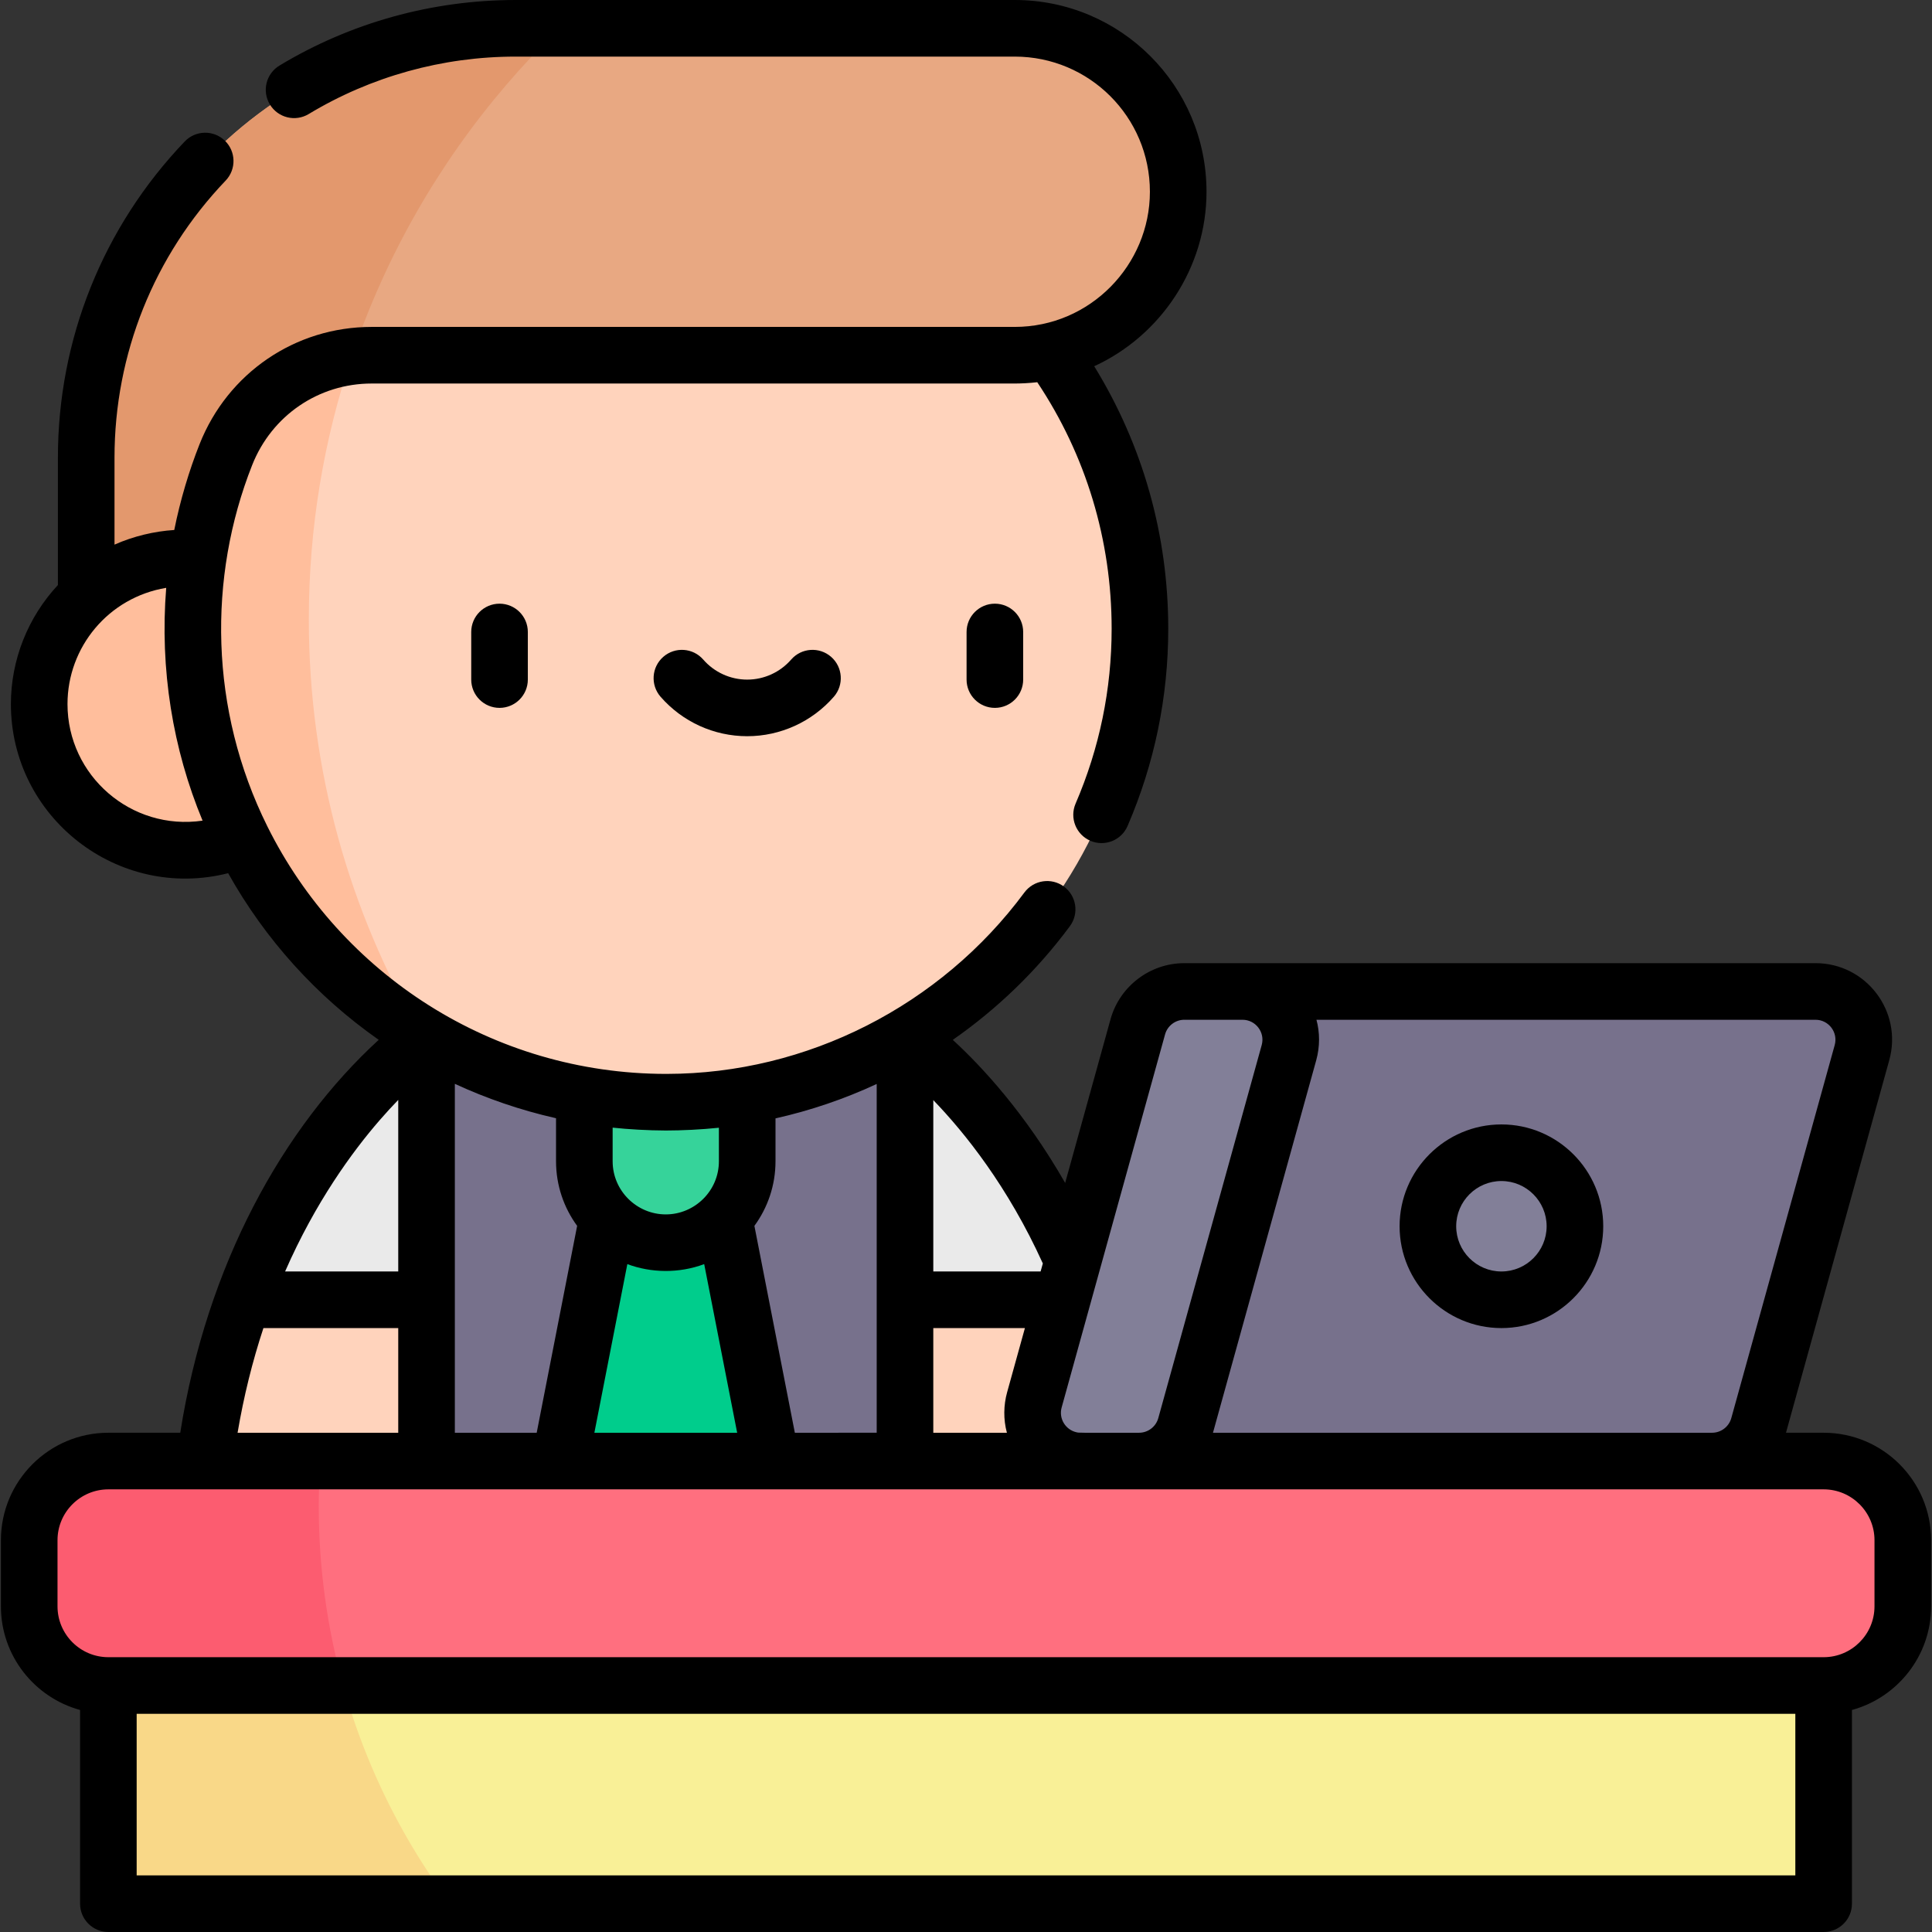 <svg xmlns="http://www.w3.org/2000/svg" version="1.1" xmlns:xlink="http://www.w3.org/1999/xlink" xmlns:svgjs="http://svgjs.com/svgjs" width="512" height="512" x="0" y="0" viewBox="0 0 512 512" style="enable-background:new 0 0 512 512" xml:space="preserve" class=""><rect x="0" y="0" width="512" height="512" fill="#333333" stroke="none"/><g><g><g><path d="m28.718 421.428h454.564v83.072h-454.564z" fill="#f9f097" data-original="#f9f097"></path><path d="m113.038 274.821 19.342 36.444-19.342 33.188-24.281 17.437-24.282-17.437c17.653-48.482 48.563-69.632 48.563-69.632z" fill="#eaeaea" data-original="#eaeaea"></path><path d="m239.834 274.821-19.342 36.444 19.342 33.188 24.282 17.437 24.282-17.437c-17.654-48.482-48.564-69.632-48.564-69.632z" fill="#eaeaea" data-original="#eaeaea"></path><path d="m113.038 344.454 19.342 28.132-19.342 43.499h-60.561c0-28.502 4.945-52.249 11.998-71.631z" fill="#ffd3bc" data-original="#ffd3bc"></path><path d="m239.834 344.454-19.342 28.132 19.342 43.499h60.561c0-28.502-4.945-52.249-11.998-71.631z" fill="#ffd3bc" data-original="#ffd3bc"></path><path d="m113.038 274.821h126.796v141.263h-126.796z" fill="#77718c" data-original="#77718c" class=""></path><path d="m210.115 416.084-18.235-93.269h-30.887l-18.235 93.269z" fill="#00cd8c" data-original="#00cd8c" class=""></path><path d="m154.857 275.82v31.929c0 11.918 9.661 21.58 21.58 21.58 11.918 0 21.58-9.661 21.58-21.58v-31.929z" fill="#36d39a" data-original="#36d39a"></path><path d="m453.715 387.193c5.748 0 10.789-3.834 12.325-9.373l27.406-98.867c2.259-8.148-3.87-16.206-12.325-16.206h-151.853l-27.406 124.445 71.411 9.877z" fill="#77718c" data-original="#77718c" class=""></path><circle cx="397.89" cy="324.97" fill="#827f98" r="19.484" data-original="#827f98"></circle><path d="m278.328 93.107c19.401-4.296 33.907-21.599 33.907-42.289 0-11.958-4.845-22.788-12.688-30.63-7.842-7.833-18.671-12.688-30.629-12.688h-132.272c-62.849 0-113.8 50.951-113.8 113.8v36.834h226.544z" fill="#e8a882" data-original="#e8a882"></path><path d="m148.289 7.5h-11.643c-62.849 0-113.8 50.951-113.8 113.8v36.834h59.082c1.595-59.097 26.729-112.314 66.361-150.634z" fill="#e3986d" data-original="#e3986d"></path><path d="m278.328 93.107c-3.027.679-6.184 1.029-9.411 1.029h-170.435c-17.069 0-32.349 10.475-38.626 26.348-3.456 8.738-5.958 17.957-7.379 27.53-.899 6.064-1.369 12.278-1.369 18.592 0 20 4.676 38.912 13.007 55.686 20.496 41.322 63.081 69.737 112.321 69.802 69.079.092 125.659-56.41 125.659-125.489 0-27.453-8.811-52.838-23.767-73.498z" fill="#ffd3bc" data-original="#ffd3bc"></path><path d="m314.187 377.82 27.406-98.867c2.259-8.148-3.87-16.206-12.325-16.206h-15.416c-5.748 0-10.789 3.834-12.325 9.373l-27.406 98.867c-2.259 8.148 3.87 16.206 12.325 16.206l8.271 6.864 7.146-6.864c5.747 0 10.788-3.835 12.324-9.373z" fill="#827f98" data-original="#827f98"></path><g><path d="m85.865 421.428h-57.147v83.072h90.615c-17.718-23.786-29.584-52.185-33.468-83.072z" fill="#f9d888" data-original="#f9d888"></path></g><path d="m483.282 387.193h-454.564c-11.586 0-20.978 9.392-20.978 20.978v17.524c0 11.586 9.392 20.978 20.978 20.978h454.564c11.586 0 20.978-9.392 20.978-20.978v-17.525c0-11.585-9.392-20.977-20.978-20.977z" fill="#ff6f7f" data-original="#ff6f7f"></path><path d="m81.843 164.122c0-24.355 3.999-47.776 11.373-69.645-14.887 1.906-27.737 11.787-33.36 26.006-3.456 8.738-5.958 17.957-7.379 27.53-1.109-.1-2.228-.15-3.367-.15-10.13 0-19.361 3.896-26.265 10.27-7.663 7.073-12.458 17.204-12.458 28.453 0 21.389 17.343 38.723 38.722 38.723 5.325 0 10.39-1.069 15.005-3.017 10.595 21.36 27.102 39.256 47.368 51.585-18.834-32.231-29.639-69.729-29.639-109.755z" fill="#ffbe9c" data-original="#ffbe9c"></path><g><g><g><path d="m84.475 399.196c0-4.036.148-8.036.415-12.004h-56.172c-11.586 0-20.978 9.392-20.978 20.978v17.524c0 11.586 9.392 20.978 20.978 20.978h62.227c-4.211-15.106-6.47-31.026-6.47-47.476z" fill="#fc5c70" data-original="#fc5c70"></path></g></g></g></g><g><path d="m124.881 167.482v12.612c0 4.142 3.358 7.5 7.5 7.5s7.5-3.358 7.5-7.5v-12.612c0-4.142-3.358-7.5-7.5-7.5s-7.5 3.358-7.5 7.5z" fill="#000000" data-original="#000000"></path><path d="m256.152 167.482v12.612c0 4.142 3.358 7.5 7.5 7.5s7.5-3.358 7.5-7.5v-12.612c0-4.142-3.358-7.5-7.5-7.5s-7.5 3.358-7.5 7.5z" fill="#000000" data-original="#000000"></path><path d="m209.666 174.791c-2.941 3.375-7.188 5.312-11.65 5.312s-8.708-1.936-11.65-5.312c-2.721-3.123-7.459-3.448-10.582-.727-3.123 2.722-3.448 7.459-.727 10.582 5.791 6.645 14.159 10.456 22.958 10.456 8.8 0 17.168-3.812 22.959-10.456 2.721-3.123 2.396-7.86-.727-10.582-3.122-2.72-7.86-2.396-10.581.727z" fill="#000000" data-original="#000000"></path><path d="m397.89 297.986c-14.879 0-26.983 12.105-26.983 26.984s12.104 26.984 26.983 26.984 26.984-12.105 26.984-26.984-12.105-26.984-26.984-26.984zm0 38.968c-6.608 0-11.983-5.376-11.983-11.984s5.375-11.984 11.983-11.984 11.984 5.376 11.984 11.984-5.376 11.984-11.984 11.984z" fill="#000000" data-original="#000000"></path><path d="m329.268 255.248h-15.416c-9.084 0-17.125 6.115-19.552 14.87l-12.022 43.371c-10.623-18.555-22.177-30.94-29.777-37.915 11.774-8.208 22.3-18.338 31.028-30.126 2.465-3.329 1.764-8.026-1.565-10.491-3.33-2.464-8.025-1.764-10.491 1.565-22.257 30.063-57.654 48.025-94.703 48.071-.108 0-.216.003-.323.003-45.941-.058-86.174-26.452-105.611-65.635-.001-.001-.001-.003-.002-.005-15.35-30.9-15.762-65.978-4.002-95.714 5.19-13.125 17.614-21.605 31.652-21.605h170.436c1.544 0 3.715-.086 5.965-.346 12.912 19.364 19.712 41.846 19.712 65.315 0 16.054-3.214 31.649-9.553 46.353-1.64 3.804.114 8.216 3.918 9.856s8.216-.115 9.856-3.918c7.152-16.59 10.779-34.183 10.779-52.292 0-24.822-6.76-48.665-19.621-69.55 17.721-8.135 29.761-26.185 29.761-46.237-.001-28.086-22.739-50.818-50.819-50.818h-132.272c-22.105 0-43.748 6.009-62.587 17.378-3.546 2.14-4.687 6.75-2.546 10.296s6.75 4.687 10.296 2.546c16.501-9.956 35.463-15.22 54.837-15.22h132.272c19.781 0 35.818 16.016 35.818 35.818 0 19.349-15.785 35.818-35.818 35.818h-170.436c-20.233 0-38.132 12.203-45.601 31.089-2.751 6.953-5.127 14.836-6.7 22.73-5.304.34-10.815 1.647-15.836 3.879v-23.034c0-27.493 10.461-53.576 29.455-73.444 2.863-2.994 2.756-7.742-.238-10.604s-7.741-2.756-10.604.238c-21.675 22.672-33.613 52.437-33.613 83.81v33.745c-7.947 8.518-12.458 19.825-12.458 31.542 0 30.006 28.355 52.216 57.577 44.818 9.796 17.529 23.43 32.622 39.9 44.161-25.337 23.222-45.564 59.531-52.595 104.126h-19.05c-15.703 0-28.478 12.775-28.478 28.478v17.524c0 13.107 8.903 24.167 20.978 27.468v51.338c0 4.142 3.358 7.5 7.5 7.5h454.564c4.142 0 7.5-3.358 7.5-7.5v-51.337c12.074-3.301 20.978-14.361 20.978-27.468v-17.524c0-15.703-12.775-28.478-28.478-28.478h-9.979l27.37-98.736c3.584-12.928-6.125-25.709-19.552-25.709zm-311.38-68.661c0-15.107 10.865-28.263 26.157-30.804-1.74 21.589 1.765 42.777 9.639 61.697-18.924 2.762-35.796-11.922-35.796-30.893zm290.867 87.538c.633-2.283 2.729-3.877 5.097-3.877h15.416c3.496 0 6.032 3.328 5.097 6.702l-27.406 98.866c-.633 2.283-2.729 3.877-5.097 3.877-16.668 0-15.789.058-16.635-.14-2.838-.662-4.701-3.597-3.878-6.563 8.397-30.292 11.374-41.031 27.406-98.865zm-98.113 105.568-10.719-54.825c3.513-4.806 5.593-10.723 5.593-17.118v-11.366c9.223-2.069 18.218-5.12 26.818-9.116v92.425zm-90.104 0c0-10.714 0-91.493 0-92.468 8.37 3.883 17.412 6.983 26.556 9.057.087.02.174.042.261.062v11.406c0 6.396 2.08 12.312 5.593 17.118l-10.718 54.825zm56.064-80.098c3.995 0 9.288-.246 13.914-.733v8.888c0 7.841-6.424 14.08-14.08 14.08-7.685 0-14.08-6.268-14.08-14.08v-8.914c4.039.436 9.423.754 14.07.759zm-10.35 35.408c6.283 2.348 13.681 2.499 20.368 0l8.737 44.69h-37.842zm81.082 16.951h24.28l-4.721 17.029c-.001.004-.002.009-.003.013-.934 3.375-1.017 7.136-.051 10.697h-19.506v-27.739zm29.029-17.128-.59 2.128h-28.438v-45.413c8.395 8.698 19.791 22.936 29.028 43.285zm-175.729-37.986c1.713-1.973 3.359-3.756 4.905-5.352v45.466h-29.986c8.065-18.415 17.824-31.754 25.081-40.114zm-30.824 55.114h35.728v27.739h-42.577c1.626-9.586 3.919-18.872 6.849-27.739zm-33.592 145.046v-42.827h439.564v42.827zm460.542-88.829v17.524c0 7.431-6.044 13.476-13.475 13.478-.001 0-.002 0-.002 0h-454.565c-.001 0-.001 0-.002 0-7.43-.001-13.475-6.047-13.475-13.478v-17.524c0-7.432 6.046-13.478 13.478-13.478h454.563c7.432 0 13.478 6.046 13.478 13.478zm-10.542-131.221-27.406 98.866c-.633 2.283-2.729 3.877-5.097 3.877h-132.265l27.37-98.736c.996-3.597.963-7.373.053-10.709h132.248c3.498 0 6.032 3.329 5.097 6.702z" fill="#000000" data-original="#000000"></path></g></g></g></svg>